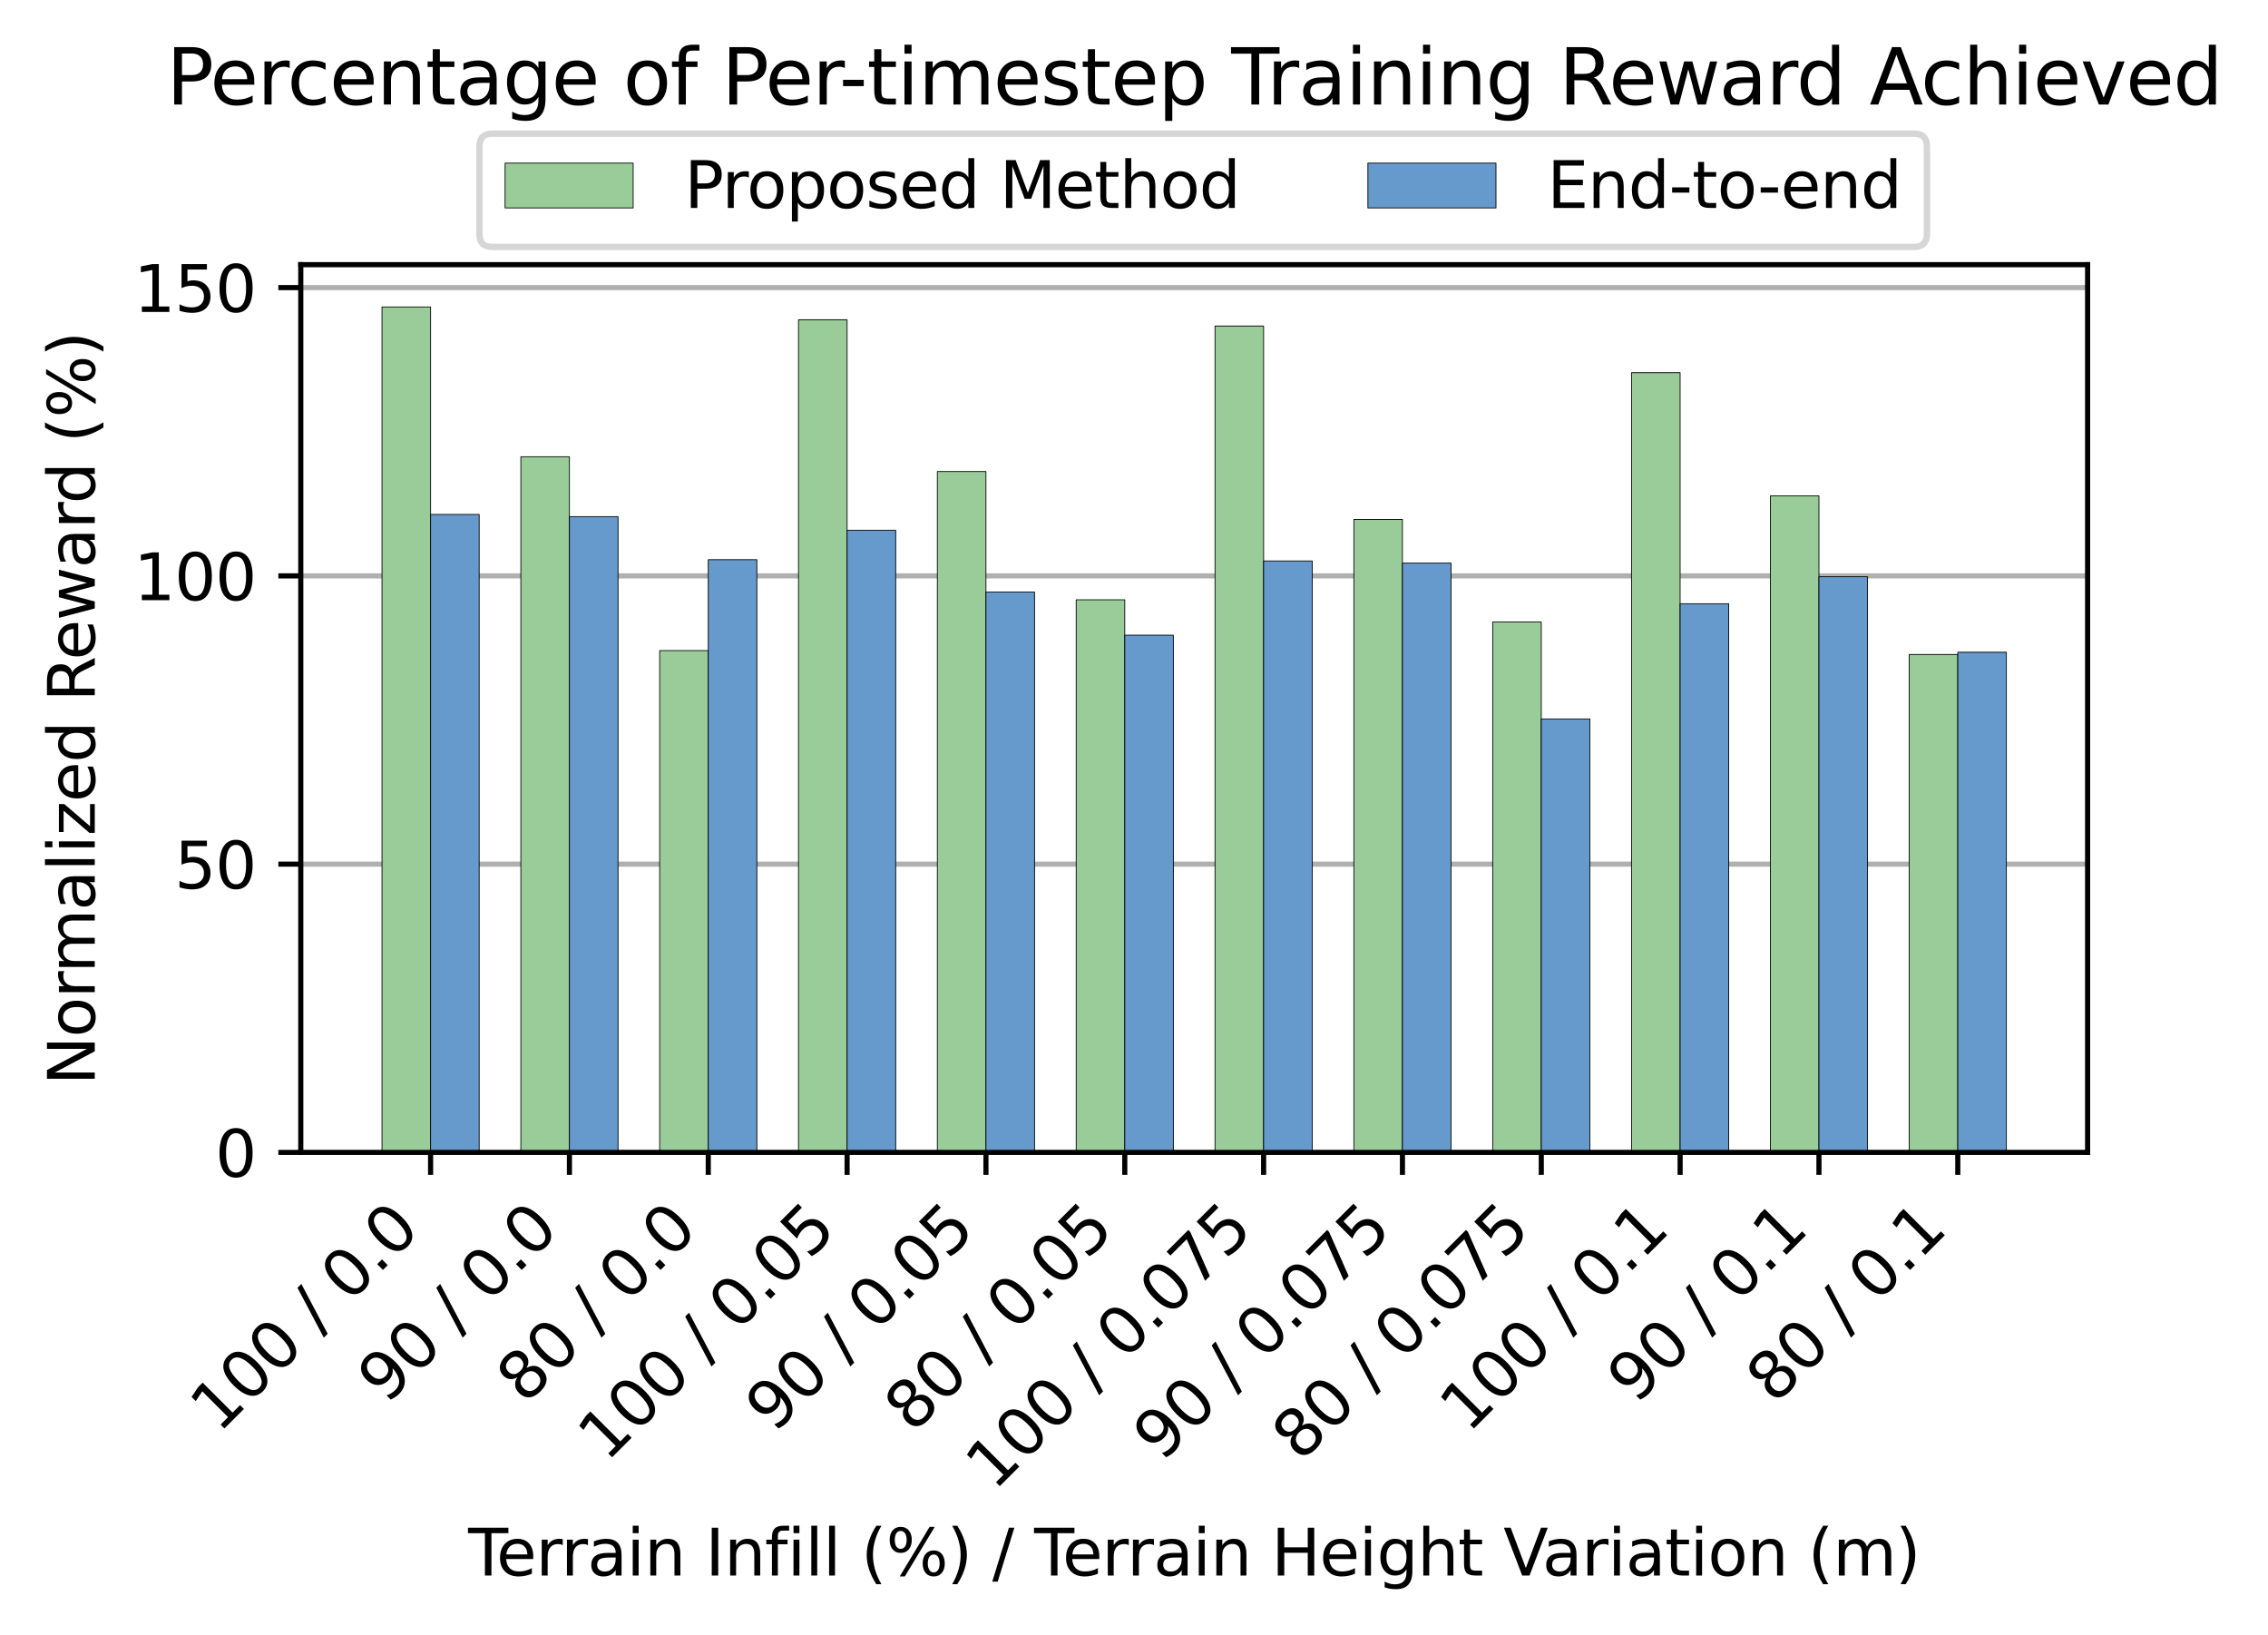 <?xml version="1.0" encoding="utf-8" standalone="no"?>
<!DOCTYPE svg PUBLIC "-//W3C//DTD SVG 1.1//EN"
  "http://www.w3.org/Graphics/SVG/1.1/DTD/svg11.dtd">
<svg xmlns:xlink="http://www.w3.org/1999/xlink" width="354.134pt" height="255.256pt" viewBox="0 0 354.134 255.256" xmlns="http://www.w3.org/2000/svg" version="1.1">
 <defs>
  <style type="text/css">*{stroke-linejoin: round; stroke-linecap: butt}</style>
 </defs>
 <g id="figure_1">
  <g id="patch_1">
   <path d="M 0 255.256 
L 354.134 255.256 
L 354.134 0 
L 0 0 
z
" style="fill: #ffffff"/>
  </g>
  <g id="axes_1">
   <g id="patch_2">
    <path d="M 46.966 179.918 
L 325.966 179.918 
L 325.966 41.318 
L 46.966 41.318 
z
" style="fill: #ffffff"/>
   </g>
   <g id="matplotlib.axis_1">
    <g id="xtick_1">
     <g id="line2d_1">
      <defs>
       <path id="m523b39814d" d="M 0 0 
L 0 3.5 
" style="stroke: #000000; stroke-width: 0.8"/>
      </defs>
      <g>
       <use xlink:href="#m523b39814d" x="67.235" y="179.918" style="stroke: #000000; stroke-width: 0.8"/>
      </g>
     </g>
     <g id="text_1">
      <!-- 100 / 0.0 -->
      <g transform="translate(34.146 223.91) rotate(-45) scale(0.1 -0.1)">
       <defs>
        <path id="DejaVuSans-31" d="M 794 531 
L 1825 531 
L 1825 4091 
L 703 3866 
L 703 4441 
L 1819 4666 
L 2450 4666 
L 2450 531 
L 3481 531 
L 3481 0 
L 794 0 
L 794 531 
z
" transform="scale(0.016)"/>
        <path id="DejaVuSans-30" d="M 2034 4250 
Q 1547 4250 1301 3770 
Q 1056 3291 1056 2328 
Q 1056 1369 1301 889 
Q 1547 409 2034 409 
Q 2525 409 2770 889 
Q 3016 1369 3016 2328 
Q 3016 3291 2770 3770 
Q 2525 4250 2034 4250 
z
M 2034 4750 
Q 2819 4750 3233 4129 
Q 3647 3509 3647 2328 
Q 3647 1150 3233 529 
Q 2819 -91 2034 -91 
Q 1250 -91 836 529 
Q 422 1150 422 2328 
Q 422 3509 836 4129 
Q 1250 4750 2034 4750 
z
" transform="scale(0.016)"/>
        <path id="DejaVuSans-20" transform="scale(0.016)"/>
        <path id="DejaVuSans-2f" d="M 1625 4666 
L 2156 4666 
L 531 -594 
L 0 -594 
L 1625 4666 
z
" transform="scale(0.016)"/>
        <path id="DejaVuSans-2e" d="M 684 794 
L 1344 794 
L 1344 0 
L 684 0 
L 684 794 
z
" transform="scale(0.016)"/>
       </defs>
       <use xlink:href="#DejaVuSans-31"/>
       <use xlink:href="#DejaVuSans-30" x="63.623"/>
       <use xlink:href="#DejaVuSans-30" x="127.246"/>
       <use xlink:href="#DejaVuSans-20" x="190.869"/>
       <use xlink:href="#DejaVuSans-2f" x="222.656"/>
       <use xlink:href="#DejaVuSans-20" x="256.348"/>
       <use xlink:href="#DejaVuSans-30" x="288.135"/>
       <use xlink:href="#DejaVuSans-2e" x="351.758"/>
       <use xlink:href="#DejaVuSans-30" x="383.545"/>
      </g>
     </g>
    </g>
    <g id="xtick_2">
     <g id="line2d_2">
      <g>
       <use xlink:href="#m523b39814d" x="88.913" y="179.918" style="stroke: #000000; stroke-width: 0.8"/>
      </g>
     </g>
     <g id="text_2">
      <!-- 90 / 0.0 -->
      <g transform="translate(60.323 219.411) rotate(-45) scale(0.1 -0.1)">
       <defs>
        <path id="DejaVuSans-39" d="M 703 97 
L 703 672 
Q 941 559 1184 500 
Q 1428 441 1663 441 
Q 2288 441 2617 861 
Q 2947 1281 2994 2138 
Q 2813 1869 2534 1725 
Q 2256 1581 1919 1581 
Q 1219 1581 811 2004 
Q 403 2428 403 3163 
Q 403 3881 828 4315 
Q 1253 4750 1959 4750 
Q 2769 4750 3195 4129 
Q 3622 3509 3622 2328 
Q 3622 1225 3098 567 
Q 2575 -91 1691 -91 
Q 1453 -91 1209 -44 
Q 966 3 703 97 
z
M 1959 2075 
Q 2384 2075 2632 2365 
Q 2881 2656 2881 3163 
Q 2881 3666 2632 3958 
Q 2384 4250 1959 4250 
Q 1534 4250 1286 3958 
Q 1038 3666 1038 3163 
Q 1038 2656 1286 2365 
Q 1534 2075 1959 2075 
z
" transform="scale(0.016)"/>
       </defs>
       <use xlink:href="#DejaVuSans-39"/>
       <use xlink:href="#DejaVuSans-30" x="63.623"/>
       <use xlink:href="#DejaVuSans-20" x="127.246"/>
       <use xlink:href="#DejaVuSans-2f" x="159.033"/>
       <use xlink:href="#DejaVuSans-20" x="192.725"/>
       <use xlink:href="#DejaVuSans-30" x="224.512"/>
       <use xlink:href="#DejaVuSans-2e" x="288.135"/>
       <use xlink:href="#DejaVuSans-30" x="319.922"/>
      </g>
     </g>
    </g>
    <g id="xtick_3">
     <g id="line2d_3">
      <g>
       <use xlink:href="#m523b39814d" x="110.591" y="179.918" style="stroke: #000000; stroke-width: 0.8"/>
      </g>
     </g>
     <g id="text_3">
      <!-- 80 / 0.0 -->
      <g transform="translate(82.001 219.411) rotate(-45) scale(0.1 -0.1)">
       <defs>
        <path id="DejaVuSans-38" d="M 2034 2216 
Q 1584 2216 1326 1975 
Q 1069 1734 1069 1313 
Q 1069 891 1326 650 
Q 1584 409 2034 409 
Q 2484 409 2743 651 
Q 3003 894 3003 1313 
Q 3003 1734 2745 1975 
Q 2488 2216 2034 2216 
z
M 1403 2484 
Q 997 2584 770 2862 
Q 544 3141 544 3541 
Q 544 4100 942 4425 
Q 1341 4750 2034 4750 
Q 2731 4750 3128 4425 
Q 3525 4100 3525 3541 
Q 3525 3141 3298 2862 
Q 3072 2584 2669 2484 
Q 3125 2378 3379 2068 
Q 3634 1759 3634 1313 
Q 3634 634 3220 271 
Q 2806 -91 2034 -91 
Q 1263 -91 848 271 
Q 434 634 434 1313 
Q 434 1759 690 2068 
Q 947 2378 1403 2484 
z
M 1172 3481 
Q 1172 3119 1398 2916 
Q 1625 2713 2034 2713 
Q 2441 2713 2670 2916 
Q 2900 3119 2900 3481 
Q 2900 3844 2670 4047 
Q 2441 4250 2034 4250 
Q 1625 4250 1398 4047 
Q 1172 3844 1172 3481 
z
" transform="scale(0.016)"/>
       </defs>
       <use xlink:href="#DejaVuSans-38"/>
       <use xlink:href="#DejaVuSans-30" x="63.623"/>
       <use xlink:href="#DejaVuSans-20" x="127.246"/>
       <use xlink:href="#DejaVuSans-2f" x="159.033"/>
       <use xlink:href="#DejaVuSans-20" x="192.725"/>
       <use xlink:href="#DejaVuSans-30" x="224.512"/>
       <use xlink:href="#DejaVuSans-2e" x="288.135"/>
       <use xlink:href="#DejaVuSans-30" x="319.922"/>
      </g>
     </g>
    </g>
    <g id="xtick_4">
     <g id="line2d_4">
      <g>
       <use xlink:href="#m523b39814d" x="132.27" y="179.918" style="stroke: #000000; stroke-width: 0.8"/>
      </g>
     </g>
     <g id="text_4">
      <!-- 100 / 0.05 -->
      <g transform="translate(94.682 228.409) rotate(-45) scale(0.1 -0.1)">
       <defs>
        <path id="DejaVuSans-35" d="M 691 4666 
L 3169 4666 
L 3169 4134 
L 1269 4134 
L 1269 2991 
Q 1406 3038 1543 3061 
Q 1681 3084 1819 3084 
Q 2600 3084 3056 2656 
Q 3513 2228 3513 1497 
Q 3513 744 3044 326 
Q 2575 -91 1722 -91 
Q 1428 -91 1123 -41 
Q 819 9 494 109 
L 494 744 
Q 775 591 1075 516 
Q 1375 441 1709 441 
Q 2250 441 2565 725 
Q 2881 1009 2881 1497 
Q 2881 1984 2565 2268 
Q 2250 2553 1709 2553 
Q 1456 2553 1204 2497 
Q 953 2441 691 2322 
L 691 4666 
z
" transform="scale(0.016)"/>
       </defs>
       <use xlink:href="#DejaVuSans-31"/>
       <use xlink:href="#DejaVuSans-30" x="63.623"/>
       <use xlink:href="#DejaVuSans-30" x="127.246"/>
       <use xlink:href="#DejaVuSans-20" x="190.869"/>
       <use xlink:href="#DejaVuSans-2f" x="222.656"/>
       <use xlink:href="#DejaVuSans-20" x="256.348"/>
       <use xlink:href="#DejaVuSans-30" x="288.135"/>
       <use xlink:href="#DejaVuSans-2e" x="351.758"/>
       <use xlink:href="#DejaVuSans-30" x="383.545"/>
       <use xlink:href="#DejaVuSans-35" x="447.168"/>
      </g>
     </g>
    </g>
    <g id="xtick_5">
     <g id="line2d_5">
      <g>
       <use xlink:href="#m523b39814d" x="153.948" y="179.918" style="stroke: #000000; stroke-width: 0.8"/>
      </g>
     </g>
     <g id="text_5">
      <!-- 90 / 0.05 -->
      <g transform="translate(120.859 223.91) rotate(-45) scale(0.1 -0.1)">
       <use xlink:href="#DejaVuSans-39"/>
       <use xlink:href="#DejaVuSans-30" x="63.623"/>
       <use xlink:href="#DejaVuSans-20" x="127.246"/>
       <use xlink:href="#DejaVuSans-2f" x="159.033"/>
       <use xlink:href="#DejaVuSans-20" x="192.725"/>
       <use xlink:href="#DejaVuSans-30" x="224.512"/>
       <use xlink:href="#DejaVuSans-2e" x="288.135"/>
       <use xlink:href="#DejaVuSans-30" x="319.922"/>
       <use xlink:href="#DejaVuSans-35" x="383.545"/>
      </g>
     </g>
    </g>
    <g id="xtick_6">
     <g id="line2d_6">
      <g>
       <use xlink:href="#m523b39814d" x="175.626" y="179.918" style="stroke: #000000; stroke-width: 0.8"/>
      </g>
     </g>
     <g id="text_6">
      <!-- 80 / 0.05 -->
      <g transform="translate(142.537 223.91) rotate(-45) scale(0.1 -0.1)">
       <use xlink:href="#DejaVuSans-38"/>
       <use xlink:href="#DejaVuSans-30" x="63.623"/>
       <use xlink:href="#DejaVuSans-20" x="127.246"/>
       <use xlink:href="#DejaVuSans-2f" x="159.033"/>
       <use xlink:href="#DejaVuSans-20" x="192.725"/>
       <use xlink:href="#DejaVuSans-30" x="224.512"/>
       <use xlink:href="#DejaVuSans-2e" x="288.135"/>
       <use xlink:href="#DejaVuSans-30" x="319.922"/>
       <use xlink:href="#DejaVuSans-35" x="383.545"/>
      </g>
     </g>
    </g>
    <g id="xtick_7">
     <g id="line2d_7">
      <g>
       <use xlink:href="#m523b39814d" x="197.305" y="179.918" style="stroke: #000000; stroke-width: 0.8"/>
      </g>
     </g>
     <g id="text_7">
      <!-- 100 / 0.075 -->
      <g transform="translate(155.218 232.908) rotate(-45) scale(0.1 -0.1)">
       <defs>
        <path id="DejaVuSans-37" d="M 525 4666 
L 3525 4666 
L 3525 4397 
L 1831 0 
L 1172 0 
L 2766 4134 
L 525 4134 
L 525 4666 
z
" transform="scale(0.016)"/>
       </defs>
       <use xlink:href="#DejaVuSans-31"/>
       <use xlink:href="#DejaVuSans-30" x="63.623"/>
       <use xlink:href="#DejaVuSans-30" x="127.246"/>
       <use xlink:href="#DejaVuSans-20" x="190.869"/>
       <use xlink:href="#DejaVuSans-2f" x="222.656"/>
       <use xlink:href="#DejaVuSans-20" x="256.348"/>
       <use xlink:href="#DejaVuSans-30" x="288.135"/>
       <use xlink:href="#DejaVuSans-2e" x="351.758"/>
       <use xlink:href="#DejaVuSans-30" x="383.545"/>
       <use xlink:href="#DejaVuSans-37" x="447.168"/>
       <use xlink:href="#DejaVuSans-35" x="510.791"/>
      </g>
     </g>
    </g>
    <g id="xtick_8">
     <g id="line2d_8">
      <g>
       <use xlink:href="#m523b39814d" x="218.983" y="179.918" style="stroke: #000000; stroke-width: 0.8"/>
      </g>
     </g>
     <g id="text_8">
      <!-- 90 / 0.075 -->
      <g transform="translate(181.395 228.409) rotate(-45) scale(0.1 -0.1)">
       <use xlink:href="#DejaVuSans-39"/>
       <use xlink:href="#DejaVuSans-30" x="63.623"/>
       <use xlink:href="#DejaVuSans-20" x="127.246"/>
       <use xlink:href="#DejaVuSans-2f" x="159.033"/>
       <use xlink:href="#DejaVuSans-20" x="192.725"/>
       <use xlink:href="#DejaVuSans-30" x="224.512"/>
       <use xlink:href="#DejaVuSans-2e" x="288.135"/>
       <use xlink:href="#DejaVuSans-30" x="319.922"/>
       <use xlink:href="#DejaVuSans-37" x="383.545"/>
       <use xlink:href="#DejaVuSans-35" x="447.168"/>
      </g>
     </g>
    </g>
    <g id="xtick_9">
     <g id="line2d_9">
      <g>
       <use xlink:href="#m523b39814d" x="240.661" y="179.918" style="stroke: #000000; stroke-width: 0.8"/>
      </g>
     </g>
     <g id="text_9">
      <!-- 80 / 0.075 -->
      <g transform="translate(203.073 228.409) rotate(-45) scale(0.1 -0.1)">
       <use xlink:href="#DejaVuSans-38"/>
       <use xlink:href="#DejaVuSans-30" x="63.623"/>
       <use xlink:href="#DejaVuSans-20" x="127.246"/>
       <use xlink:href="#DejaVuSans-2f" x="159.033"/>
       <use xlink:href="#DejaVuSans-20" x="192.725"/>
       <use xlink:href="#DejaVuSans-30" x="224.512"/>
       <use xlink:href="#DejaVuSans-2e" x="288.135"/>
       <use xlink:href="#DejaVuSans-30" x="319.922"/>
       <use xlink:href="#DejaVuSans-37" x="383.545"/>
       <use xlink:href="#DejaVuSans-35" x="447.168"/>
      </g>
     </g>
    </g>
    <g id="xtick_10">
     <g id="line2d_10">
      <g>
       <use xlink:href="#m523b39814d" x="262.34" y="179.918" style="stroke: #000000; stroke-width: 0.8"/>
      </g>
     </g>
     <g id="text_10">
      <!-- 100 / 0.1 -->
      <g transform="translate(229.25 223.91) rotate(-45) scale(0.1 -0.1)">
       <use xlink:href="#DejaVuSans-31"/>
       <use xlink:href="#DejaVuSans-30" x="63.623"/>
       <use xlink:href="#DejaVuSans-30" x="127.246"/>
       <use xlink:href="#DejaVuSans-20" x="190.869"/>
       <use xlink:href="#DejaVuSans-2f" x="222.656"/>
       <use xlink:href="#DejaVuSans-20" x="256.348"/>
       <use xlink:href="#DejaVuSans-30" x="288.135"/>
       <use xlink:href="#DejaVuSans-2e" x="351.758"/>
       <use xlink:href="#DejaVuSans-31" x="383.545"/>
      </g>
     </g>
    </g>
    <g id="xtick_11">
     <g id="line2d_11">
      <g>
       <use xlink:href="#m523b39814d" x="284.018" y="179.918" style="stroke: #000000; stroke-width: 0.8"/>
      </g>
     </g>
     <g id="text_11">
      <!-- 90 / 0.1 -->
      <g transform="translate(255.428 219.411) rotate(-45) scale(0.1 -0.1)">
       <use xlink:href="#DejaVuSans-39"/>
       <use xlink:href="#DejaVuSans-30" x="63.623"/>
       <use xlink:href="#DejaVuSans-20" x="127.246"/>
       <use xlink:href="#DejaVuSans-2f" x="159.033"/>
       <use xlink:href="#DejaVuSans-20" x="192.725"/>
       <use xlink:href="#DejaVuSans-30" x="224.512"/>
       <use xlink:href="#DejaVuSans-2e" x="288.135"/>
       <use xlink:href="#DejaVuSans-31" x="319.922"/>
      </g>
     </g>
    </g>
    <g id="xtick_12">
     <g id="line2d_12">
      <g>
       <use xlink:href="#m523b39814d" x="305.696" y="179.918" style="stroke: #000000; stroke-width: 0.8"/>
      </g>
     </g>
     <g id="text_12">
      <!-- 80 / 0.1 -->
      <g transform="translate(277.106 219.411) rotate(-45) scale(0.1 -0.1)">
       <use xlink:href="#DejaVuSans-38"/>
       <use xlink:href="#DejaVuSans-30" x="63.623"/>
       <use xlink:href="#DejaVuSans-20" x="127.246"/>
       <use xlink:href="#DejaVuSans-2f" x="159.033"/>
       <use xlink:href="#DejaVuSans-20" x="192.725"/>
       <use xlink:href="#DejaVuSans-30" x="224.512"/>
       <use xlink:href="#DejaVuSans-2e" x="288.135"/>
       <use xlink:href="#DejaVuSans-31" x="319.922"/>
      </g>
     </g>
    </g>
    <g id="text_13">
     <!-- Terrain Infill (%) / Terrain Height Variation (m) -->
     <g transform="translate(73.099 245.977) scale(0.1 -0.1)">
      <defs>
       <path id="DejaVuSans-54" d="M -19 4666 
L 3928 4666 
L 3928 4134 
L 2272 4134 
L 2272 0 
L 1638 0 
L 1638 4134 
L -19 4134 
L -19 4666 
z
" transform="scale(0.016)"/>
       <path id="DejaVuSans-65" d="M 3597 1894 
L 3597 1613 
L 953 1613 
Q 991 1019 1311 708 
Q 1631 397 2203 397 
Q 2534 397 2845 478 
Q 3156 559 3463 722 
L 3463 178 
Q 3153 47 2828 -22 
Q 2503 -91 2169 -91 
Q 1331 -91 842 396 
Q 353 884 353 1716 
Q 353 2575 817 3079 
Q 1281 3584 2069 3584 
Q 2775 3584 3186 3129 
Q 3597 2675 3597 1894 
z
M 3022 2063 
Q 3016 2534 2758 2815 
Q 2500 3097 2075 3097 
Q 1594 3097 1305 2825 
Q 1016 2553 972 2059 
L 3022 2063 
z
" transform="scale(0.016)"/>
       <path id="DejaVuSans-72" d="M 2631 2963 
Q 2534 3019 2420 3045 
Q 2306 3072 2169 3072 
Q 1681 3072 1420 2755 
Q 1159 2438 1159 1844 
L 1159 0 
L 581 0 
L 581 3500 
L 1159 3500 
L 1159 2956 
Q 1341 3275 1631 3429 
Q 1922 3584 2338 3584 
Q 2397 3584 2469 3576 
Q 2541 3569 2628 3553 
L 2631 2963 
z
" transform="scale(0.016)"/>
       <path id="DejaVuSans-61" d="M 2194 1759 
Q 1497 1759 1228 1600 
Q 959 1441 959 1056 
Q 959 750 1161 570 
Q 1363 391 1709 391 
Q 2188 391 2477 730 
Q 2766 1069 2766 1631 
L 2766 1759 
L 2194 1759 
z
M 3341 1997 
L 3341 0 
L 2766 0 
L 2766 531 
Q 2569 213 2275 61 
Q 1981 -91 1556 -91 
Q 1019 -91 701 211 
Q 384 513 384 1019 
Q 384 1609 779 1909 
Q 1175 2209 1959 2209 
L 2766 2209 
L 2766 2266 
Q 2766 2663 2505 2880 
Q 2244 3097 1772 3097 
Q 1472 3097 1187 3025 
Q 903 2953 641 2809 
L 641 3341 
Q 956 3463 1253 3523 
Q 1550 3584 1831 3584 
Q 2591 3584 2966 3190 
Q 3341 2797 3341 1997 
z
" transform="scale(0.016)"/>
       <path id="DejaVuSans-69" d="M 603 3500 
L 1178 3500 
L 1178 0 
L 603 0 
L 603 3500 
z
M 603 4863 
L 1178 4863 
L 1178 4134 
L 603 4134 
L 603 4863 
z
" transform="scale(0.016)"/>
       <path id="DejaVuSans-6e" d="M 3513 2113 
L 3513 0 
L 2938 0 
L 2938 2094 
Q 2938 2591 2744 2837 
Q 2550 3084 2163 3084 
Q 1697 3084 1428 2787 
Q 1159 2491 1159 1978 
L 1159 0 
L 581 0 
L 581 3500 
L 1159 3500 
L 1159 2956 
Q 1366 3272 1645 3428 
Q 1925 3584 2291 3584 
Q 2894 3584 3203 3211 
Q 3513 2838 3513 2113 
z
" transform="scale(0.016)"/>
       <path id="DejaVuSans-49" d="M 628 4666 
L 1259 4666 
L 1259 0 
L 628 0 
L 628 4666 
z
" transform="scale(0.016)"/>
       <path id="DejaVuSans-66" d="M 2375 4863 
L 2375 4384 
L 1825 4384 
Q 1516 4384 1395 4259 
Q 1275 4134 1275 3809 
L 1275 3500 
L 2222 3500 
L 2222 3053 
L 1275 3053 
L 1275 0 
L 697 0 
L 697 3053 
L 147 3053 
L 147 3500 
L 697 3500 
L 697 3744 
Q 697 4328 969 4595 
Q 1241 4863 1831 4863 
L 2375 4863 
z
" transform="scale(0.016)"/>
       <path id="DejaVuSans-6c" d="M 603 4863 
L 1178 4863 
L 1178 0 
L 603 0 
L 603 4863 
z
" transform="scale(0.016)"/>
       <path id="DejaVuSans-28" d="M 1984 4856 
Q 1566 4138 1362 3434 
Q 1159 2731 1159 2009 
Q 1159 1288 1364 580 
Q 1569 -128 1984 -844 
L 1484 -844 
Q 1016 -109 783 600 
Q 550 1309 550 2009 
Q 550 2706 781 3412 
Q 1013 4119 1484 4856 
L 1984 4856 
z
" transform="scale(0.016)"/>
       <path id="DejaVuSans-25" d="M 4653 2053 
Q 4381 2053 4226 1822 
Q 4072 1591 4072 1178 
Q 4072 772 4226 539 
Q 4381 306 4653 306 
Q 4919 306 5073 539 
Q 5228 772 5228 1178 
Q 5228 1588 5073 1820 
Q 4919 2053 4653 2053 
z
M 4653 2450 
Q 5147 2450 5437 2106 
Q 5728 1763 5728 1178 
Q 5728 594 5436 251 
Q 5144 -91 4653 -91 
Q 4153 -91 3862 251 
Q 3572 594 3572 1178 
Q 3572 1766 3864 2108 
Q 4156 2450 4653 2450 
z
M 1428 4353 
Q 1159 4353 1004 4120 
Q 850 3888 850 3481 
Q 850 3069 1003 2837 
Q 1156 2606 1428 2606 
Q 1700 2606 1854 2837 
Q 2009 3069 2009 3481 
Q 2009 3884 1853 4118 
Q 1697 4353 1428 4353 
z
M 4250 4750 
L 4750 4750 
L 1831 -91 
L 1331 -91 
L 4250 4750 
z
M 1428 4750 
Q 1922 4750 2215 4408 
Q 2509 4066 2509 3481 
Q 2509 2891 2217 2550 
Q 1925 2209 1428 2209 
Q 931 2209 642 2551 
Q 353 2894 353 3481 
Q 353 4063 643 4406 
Q 934 4750 1428 4750 
z
" transform="scale(0.016)"/>
       <path id="DejaVuSans-29" d="M 513 4856 
L 1013 4856 
Q 1481 4119 1714 3412 
Q 1947 2706 1947 2009 
Q 1947 1309 1714 600 
Q 1481 -109 1013 -844 
L 513 -844 
Q 928 -128 1133 580 
Q 1338 1288 1338 2009 
Q 1338 2731 1133 3434 
Q 928 4138 513 4856 
z
" transform="scale(0.016)"/>
       <path id="DejaVuSans-48" d="M 628 4666 
L 1259 4666 
L 1259 2753 
L 3553 2753 
L 3553 4666 
L 4184 4666 
L 4184 0 
L 3553 0 
L 3553 2222 
L 1259 2222 
L 1259 0 
L 628 0 
L 628 4666 
z
" transform="scale(0.016)"/>
       <path id="DejaVuSans-67" d="M 2906 1791 
Q 2906 2416 2648 2759 
Q 2391 3103 1925 3103 
Q 1463 3103 1205 2759 
Q 947 2416 947 1791 
Q 947 1169 1205 825 
Q 1463 481 1925 481 
Q 2391 481 2648 825 
Q 2906 1169 2906 1791 
z
M 3481 434 
Q 3481 -459 3084 -895 
Q 2688 -1331 1869 -1331 
Q 1566 -1331 1297 -1286 
Q 1028 -1241 775 -1147 
L 775 -588 
Q 1028 -725 1275 -790 
Q 1522 -856 1778 -856 
Q 2344 -856 2625 -561 
Q 2906 -266 2906 331 
L 2906 616 
Q 2728 306 2450 153 
Q 2172 0 1784 0 
Q 1141 0 747 490 
Q 353 981 353 1791 
Q 353 2603 747 3093 
Q 1141 3584 1784 3584 
Q 2172 3584 2450 3431 
Q 2728 3278 2906 2969 
L 2906 3500 
L 3481 3500 
L 3481 434 
z
" transform="scale(0.016)"/>
       <path id="DejaVuSans-68" d="M 3513 2113 
L 3513 0 
L 2938 0 
L 2938 2094 
Q 2938 2591 2744 2837 
Q 2550 3084 2163 3084 
Q 1697 3084 1428 2787 
Q 1159 2491 1159 1978 
L 1159 0 
L 581 0 
L 581 4863 
L 1159 4863 
L 1159 2956 
Q 1366 3272 1645 3428 
Q 1925 3584 2291 3584 
Q 2894 3584 3203 3211 
Q 3513 2838 3513 2113 
z
" transform="scale(0.016)"/>
       <path id="DejaVuSans-74" d="M 1172 4494 
L 1172 3500 
L 2356 3500 
L 2356 3053 
L 1172 3053 
L 1172 1153 
Q 1172 725 1289 603 
Q 1406 481 1766 481 
L 2356 481 
L 2356 0 
L 1766 0 
Q 1100 0 847 248 
Q 594 497 594 1153 
L 594 3053 
L 172 3053 
L 172 3500 
L 594 3500 
L 594 4494 
L 1172 4494 
z
" transform="scale(0.016)"/>
       <path id="DejaVuSans-56" d="M 1831 0 
L 50 4666 
L 709 4666 
L 2188 738 
L 3669 4666 
L 4325 4666 
L 2547 0 
L 1831 0 
z
" transform="scale(0.016)"/>
       <path id="DejaVuSans-6f" d="M 1959 3097 
Q 1497 3097 1228 2736 
Q 959 2375 959 1747 
Q 959 1119 1226 758 
Q 1494 397 1959 397 
Q 2419 397 2687 759 
Q 2956 1122 2956 1747 
Q 2956 2369 2687 2733 
Q 2419 3097 1959 3097 
z
M 1959 3584 
Q 2709 3584 3137 3096 
Q 3566 2609 3566 1747 
Q 3566 888 3137 398 
Q 2709 -91 1959 -91 
Q 1206 -91 779 398 
Q 353 888 353 1747 
Q 353 2609 779 3096 
Q 1206 3584 1959 3584 
z
" transform="scale(0.016)"/>
       <path id="DejaVuSans-6d" d="M 3328 2828 
Q 3544 3216 3844 3400 
Q 4144 3584 4550 3584 
Q 5097 3584 5394 3201 
Q 5691 2819 5691 2113 
L 5691 0 
L 5113 0 
L 5113 2094 
Q 5113 2597 4934 2840 
Q 4756 3084 4391 3084 
Q 3944 3084 3684 2787 
Q 3425 2491 3425 1978 
L 3425 0 
L 2847 0 
L 2847 2094 
Q 2847 2600 2669 2842 
Q 2491 3084 2119 3084 
Q 1678 3084 1418 2786 
Q 1159 2488 1159 1978 
L 1159 0 
L 581 0 
L 581 3500 
L 1159 3500 
L 1159 2956 
Q 1356 3278 1631 3431 
Q 1906 3584 2284 3584 
Q 2666 3584 2933 3390 
Q 3200 3197 3328 2828 
z
" transform="scale(0.016)"/>
      </defs>
      <use xlink:href="#DejaVuSans-54"/>
      <use xlink:href="#DejaVuSans-65" x="44.084"/>
      <use xlink:href="#DejaVuSans-72" x="105.607"/>
      <use xlink:href="#DejaVuSans-72" x="144.971"/>
      <use xlink:href="#DejaVuSans-61" x="186.084"/>
      <use xlink:href="#DejaVuSans-69" x="247.363"/>
      <use xlink:href="#DejaVuSans-6e" x="275.146"/>
      <use xlink:href="#DejaVuSans-20" x="338.525"/>
      <use xlink:href="#DejaVuSans-49" x="370.312"/>
      <use xlink:href="#DejaVuSans-6e" x="399.805"/>
      <use xlink:href="#DejaVuSans-66" x="463.184"/>
      <use xlink:href="#DejaVuSans-69" x="498.389"/>
      <use xlink:href="#DejaVuSans-6c" x="526.172"/>
      <use xlink:href="#DejaVuSans-6c" x="553.955"/>
      <use xlink:href="#DejaVuSans-20" x="581.738"/>
      <use xlink:href="#DejaVuSans-28" x="613.525"/>
      <use xlink:href="#DejaVuSans-25" x="652.539"/>
      <use xlink:href="#DejaVuSans-29" x="747.559"/>
      <use xlink:href="#DejaVuSans-20" x="786.572"/>
      <use xlink:href="#DejaVuSans-2f" x="818.359"/>
      <use xlink:href="#DejaVuSans-20" x="852.051"/>
      <use xlink:href="#DejaVuSans-54" x="883.838"/>
      <use xlink:href="#DejaVuSans-65" x="927.922"/>
      <use xlink:href="#DejaVuSans-72" x="989.445"/>
      <use xlink:href="#DejaVuSans-72" x="1028.809"/>
      <use xlink:href="#DejaVuSans-61" x="1069.922"/>
      <use xlink:href="#DejaVuSans-69" x="1131.201"/>
      <use xlink:href="#DejaVuSans-6e" x="1158.984"/>
      <use xlink:href="#DejaVuSans-20" x="1222.363"/>
      <use xlink:href="#DejaVuSans-48" x="1254.15"/>
      <use xlink:href="#DejaVuSans-65" x="1329.346"/>
      <use xlink:href="#DejaVuSans-69" x="1390.869"/>
      <use xlink:href="#DejaVuSans-67" x="1418.652"/>
      <use xlink:href="#DejaVuSans-68" x="1482.129"/>
      <use xlink:href="#DejaVuSans-74" x="1545.508"/>
      <use xlink:href="#DejaVuSans-20" x="1584.717"/>
      <use xlink:href="#DejaVuSans-56" x="1616.504"/>
      <use xlink:href="#DejaVuSans-61" x="1677.162"/>
      <use xlink:href="#DejaVuSans-72" x="1738.441"/>
      <use xlink:href="#DejaVuSans-69" x="1779.555"/>
      <use xlink:href="#DejaVuSans-61" x="1807.338"/>
      <use xlink:href="#DejaVuSans-74" x="1868.617"/>
      <use xlink:href="#DejaVuSans-69" x="1907.826"/>
      <use xlink:href="#DejaVuSans-6f" x="1935.609"/>
      <use xlink:href="#DejaVuSans-6e" x="1996.791"/>
      <use xlink:href="#DejaVuSans-20" x="2060.17"/>
      <use xlink:href="#DejaVuSans-28" x="2091.957"/>
      <use xlink:href="#DejaVuSans-6d" x="2130.971"/>
      <use xlink:href="#DejaVuSans-29" x="2228.383"/>
     </g>
    </g>
   </g>
   <g id="matplotlib.axis_2">
    <g id="ytick_1">
     <g id="line2d_13">
      <path d="M 46.966 179.918 
L 325.966 179.918 
" clip-path="url(#pac6955c252)" style="fill: none; stroke: #b0b0b0; stroke-width: 0.8; stroke-linecap: square"/>
     </g>
     <g id="line2d_14">
      <defs>
       <path id="mc2e34588c8" d="M 0 0 
L -3.5 0 
" style="stroke: #000000; stroke-width: 0.8"/>
      </defs>
      <g>
       <use xlink:href="#mc2e34588c8" x="46.966" y="179.918" style="stroke: #000000; stroke-width: 0.8"/>
      </g>
     </g>
     <g id="text_14">
      <!-- 0 -->
      <g transform="translate(33.603 183.717) scale(0.1 -0.1)">
       <use xlink:href="#DejaVuSans-30"/>
      </g>
     </g>
    </g>
    <g id="ytick_2">
     <g id="line2d_15">
      <path d="M 46.966 134.911 
L 325.966 134.911 
" clip-path="url(#pac6955c252)" style="fill: none; stroke: #b0b0b0; stroke-width: 0.8; stroke-linecap: square"/>
     </g>
     <g id="line2d_16">
      <g>
       <use xlink:href="#mc2e34588c8" x="46.966" y="134.911" style="stroke: #000000; stroke-width: 0.8"/>
      </g>
     </g>
     <g id="text_15">
      <!-- 50 -->
      <g transform="translate(27.241 138.71) scale(0.1 -0.1)">
       <use xlink:href="#DejaVuSans-35"/>
       <use xlink:href="#DejaVuSans-30" x="63.623"/>
      </g>
     </g>
    </g>
    <g id="ytick_3">
     <g id="line2d_17">
      <path d="M 46.966 89.904 
L 325.966 89.904 
" clip-path="url(#pac6955c252)" style="fill: none; stroke: #b0b0b0; stroke-width: 0.8; stroke-linecap: square"/>
     </g>
     <g id="line2d_18">
      <g>
       <use xlink:href="#mc2e34588c8" x="46.966" y="89.904" style="stroke: #000000; stroke-width: 0.8"/>
      </g>
     </g>
     <g id="text_16">
      <!-- 100 -->
      <g transform="translate(20.878 93.703) scale(0.1 -0.1)">
       <use xlink:href="#DejaVuSans-31"/>
       <use xlink:href="#DejaVuSans-30" x="63.623"/>
       <use xlink:href="#DejaVuSans-30" x="127.246"/>
      </g>
     </g>
    </g>
    <g id="ytick_4">
     <g id="line2d_19">
      <path d="M 46.966 44.897 
L 325.966 44.897 
" clip-path="url(#pac6955c252)" style="fill: none; stroke: #b0b0b0; stroke-width: 0.8; stroke-linecap: square"/>
     </g>
     <g id="line2d_20">
      <g>
       <use xlink:href="#mc2e34588c8" x="46.966" y="44.897" style="stroke: #000000; stroke-width: 0.8"/>
      </g>
     </g>
     <g id="text_17">
      <!-- 150 -->
      <g transform="translate(20.878 48.696) scale(0.1 -0.1)">
       <use xlink:href="#DejaVuSans-31"/>
       <use xlink:href="#DejaVuSans-35" x="63.623"/>
       <use xlink:href="#DejaVuSans-30" x="127.246"/>
      </g>
     </g>
    </g>
    <g id="text_18">
     <!-- Normalized Reward (%) -->
     <g transform="translate(14.798 169.425) rotate(-90) scale(0.1 -0.1)">
      <defs>
       <path id="DejaVuSans-4e" d="M 628 4666 
L 1478 4666 
L 3547 763 
L 3547 4666 
L 4159 4666 
L 4159 0 
L 3309 0 
L 1241 3903 
L 1241 0 
L 628 0 
L 628 4666 
z
" transform="scale(0.016)"/>
       <path id="DejaVuSans-7a" d="M 353 3500 
L 3084 3500 
L 3084 2975 
L 922 459 
L 3084 459 
L 3084 0 
L 275 0 
L 275 525 
L 2438 3041 
L 353 3041 
L 353 3500 
z
" transform="scale(0.016)"/>
       <path id="DejaVuSans-64" d="M 2906 2969 
L 2906 4863 
L 3481 4863 
L 3481 0 
L 2906 0 
L 2906 525 
Q 2725 213 2448 61 
Q 2172 -91 1784 -91 
Q 1150 -91 751 415 
Q 353 922 353 1747 
Q 353 2572 751 3078 
Q 1150 3584 1784 3584 
Q 2172 3584 2448 3432 
Q 2725 3281 2906 2969 
z
M 947 1747 
Q 947 1113 1208 752 
Q 1469 391 1925 391 
Q 2381 391 2643 752 
Q 2906 1113 2906 1747 
Q 2906 2381 2643 2742 
Q 2381 3103 1925 3103 
Q 1469 3103 1208 2742 
Q 947 2381 947 1747 
z
" transform="scale(0.016)"/>
       <path id="DejaVuSans-52" d="M 2841 2188 
Q 3044 2119 3236 1894 
Q 3428 1669 3622 1275 
L 4263 0 
L 3584 0 
L 2988 1197 
Q 2756 1666 2539 1819 
Q 2322 1972 1947 1972 
L 1259 1972 
L 1259 0 
L 628 0 
L 628 4666 
L 2053 4666 
Q 2853 4666 3247 4331 
Q 3641 3997 3641 3322 
Q 3641 2881 3436 2590 
Q 3231 2300 2841 2188 
z
M 1259 4147 
L 1259 2491 
L 2053 2491 
Q 2509 2491 2742 2702 
Q 2975 2913 2975 3322 
Q 2975 3731 2742 3939 
Q 2509 4147 2053 4147 
L 1259 4147 
z
" transform="scale(0.016)"/>
       <path id="DejaVuSans-77" d="M 269 3500 
L 844 3500 
L 1563 769 
L 2278 3500 
L 2956 3500 
L 3675 769 
L 4391 3500 
L 4966 3500 
L 4050 0 
L 3372 0 
L 2619 2869 
L 1863 0 
L 1184 0 
L 269 3500 
z
" transform="scale(0.016)"/>
      </defs>
      <use xlink:href="#DejaVuSans-4e"/>
      <use xlink:href="#DejaVuSans-6f" x="74.805"/>
      <use xlink:href="#DejaVuSans-72" x="135.986"/>
      <use xlink:href="#DejaVuSans-6d" x="175.35"/>
      <use xlink:href="#DejaVuSans-61" x="272.762"/>
      <use xlink:href="#DejaVuSans-6c" x="334.041"/>
      <use xlink:href="#DejaVuSans-69" x="361.824"/>
      <use xlink:href="#DejaVuSans-7a" x="389.607"/>
      <use xlink:href="#DejaVuSans-65" x="442.098"/>
      <use xlink:href="#DejaVuSans-64" x="503.621"/>
      <use xlink:href="#DejaVuSans-20" x="567.098"/>
      <use xlink:href="#DejaVuSans-52" x="598.885"/>
      <use xlink:href="#DejaVuSans-65" x="663.867"/>
      <use xlink:href="#DejaVuSans-77" x="725.391"/>
      <use xlink:href="#DejaVuSans-61" x="807.178"/>
      <use xlink:href="#DejaVuSans-72" x="868.457"/>
      <use xlink:href="#DejaVuSans-64" x="907.82"/>
      <use xlink:href="#DejaVuSans-20" x="971.297"/>
      <use xlink:href="#DejaVuSans-28" x="1003.084"/>
      <use xlink:href="#DejaVuSans-25" x="1042.098"/>
      <use xlink:href="#DejaVuSans-29" x="1137.117"/>
     </g>
    </g>
   </g>
   <g id="patch_3">
    <path d="M 59.647 179.918 
L 67.235 179.918 
L 67.235 47.918 
L 59.647 47.918 
z
" clip-path="url(#pac6955c252)" style="fill: #99cc99; stroke: #000000; stroke-width: 0.125; stroke-linejoin: miter"/>
   </g>
   <g id="patch_4">
    <path d="M 81.326 179.918 
L 88.913 179.918 
L 88.913 71.307 
L 81.326 71.307 
z
" clip-path="url(#pac6955c252)" style="fill: #99cc99; stroke: #000000; stroke-width: 0.125; stroke-linejoin: miter"/>
   </g>
   <g id="patch_5">
    <path d="M 103.004 179.918 
L 110.591 179.918 
L 110.591 101.573 
L 103.004 101.573 
z
" clip-path="url(#pac6955c252)" style="fill: #99cc99; stroke: #000000; stroke-width: 0.125; stroke-linejoin: miter"/>
   </g>
   <g id="patch_6">
    <path d="M 124.682 179.918 
L 132.27 179.918 
L 132.27 49.918 
L 124.682 49.918 
z
" clip-path="url(#pac6955c252)" style="fill: #99cc99; stroke: #000000; stroke-width: 0.125; stroke-linejoin: miter"/>
   </g>
   <g id="patch_7">
    <path d="M 146.361 179.918 
L 153.948 179.918 
L 153.948 73.619 
L 146.361 73.619 
z
" clip-path="url(#pac6955c252)" style="fill: #99cc99; stroke: #000000; stroke-width: 0.125; stroke-linejoin: miter"/>
   </g>
   <g id="patch_8">
    <path d="M 168.039 179.918 
L 175.626 179.918 
L 175.626 93.635 
L 168.039 93.635 
z
" clip-path="url(#pac6955c252)" style="fill: #99cc99; stroke: #000000; stroke-width: 0.125; stroke-linejoin: miter"/>
   </g>
   <g id="patch_9">
    <path d="M 189.717 179.918 
L 197.305 179.918 
L 197.305 50.901 
L 189.717 50.901 
z
" clip-path="url(#pac6955c252)" style="fill: #99cc99; stroke: #000000; stroke-width: 0.125; stroke-linejoin: miter"/>
   </g>
   <g id="patch_10">
    <path d="M 211.396 179.918 
L 218.983 179.918 
L 218.983 81.092 
L 211.396 81.092 
z
" clip-path="url(#pac6955c252)" style="fill: #99cc99; stroke: #000000; stroke-width: 0.125; stroke-linejoin: miter"/>
   </g>
   <g id="patch_11">
    <path d="M 233.074 179.918 
L 240.661 179.918 
L 240.661 97.113 
L 233.074 97.113 
z
" clip-path="url(#pac6955c252)" style="fill: #99cc99; stroke: #000000; stroke-width: 0.125; stroke-linejoin: miter"/>
   </g>
   <g id="patch_12">
    <path d="M 254.752 179.918 
L 262.34 179.918 
L 262.34 58.182 
L 254.752 58.182 
z
" clip-path="url(#pac6955c252)" style="fill: #99cc99; stroke: #000000; stroke-width: 0.125; stroke-linejoin: miter"/>
   </g>
   <g id="patch_13">
    <path d="M 276.431 179.918 
L 284.018 179.918 
L 284.018 77.42 
L 276.431 77.42 
z
" clip-path="url(#pac6955c252)" style="fill: #99cc99; stroke: #000000; stroke-width: 0.125; stroke-linejoin: miter"/>
   </g>
   <g id="patch_14">
    <path d="M 298.109 179.918 
L 305.696 179.918 
L 305.696 102.18 
L 298.109 102.18 
z
" clip-path="url(#pac6955c252)" style="fill: #99cc99; stroke: #000000; stroke-width: 0.125; stroke-linejoin: miter"/>
   </g>
   <g id="patch_15">
    <path d="M 67.235 179.918 
L 74.822 179.918 
L 74.822 80.314 
L 67.235 80.314 
z
" clip-path="url(#pac6955c252)" style="fill: #6699cc; stroke: #000000; stroke-width: 0.125; stroke-linejoin: miter"/>
   </g>
   <g id="patch_16">
    <path d="M 88.913 179.918 
L 96.501 179.918 
L 96.501 80.653 
L 88.913 80.653 
z
" clip-path="url(#pac6955c252)" style="fill: #6699cc; stroke: #000000; stroke-width: 0.125; stroke-linejoin: miter"/>
   </g>
   <g id="patch_17">
    <path d="M 110.591 179.918 
L 118.179 179.918 
L 118.179 87.374 
L 110.591 87.374 
z
" clip-path="url(#pac6955c252)" style="fill: #6699cc; stroke: #000000; stroke-width: 0.125; stroke-linejoin: miter"/>
   </g>
   <g id="patch_18">
    <path d="M 132.27 179.918 
L 139.857 179.918 
L 139.857 82.776 
L 132.27 82.776 
z
" clip-path="url(#pac6955c252)" style="fill: #6699cc; stroke: #000000; stroke-width: 0.125; stroke-linejoin: miter"/>
   </g>
   <g id="patch_19">
    <path d="M 153.948 179.918 
L 161.536 179.918 
L 161.536 92.436 
L 153.948 92.436 
z
" clip-path="url(#pac6955c252)" style="fill: #6699cc; stroke: #000000; stroke-width: 0.125; stroke-linejoin: miter"/>
   </g>
   <g id="patch_20">
    <path d="M 175.626 179.918 
L 183.214 179.918 
L 183.214 99.161 
L 175.626 99.161 
z
" clip-path="url(#pac6955c252)" style="fill: #6699cc; stroke: #000000; stroke-width: 0.125; stroke-linejoin: miter"/>
   </g>
   <g id="patch_21">
    <path d="M 197.305 179.918 
L 204.892 179.918 
L 204.892 87.573 
L 197.305 87.573 
z
" clip-path="url(#pac6955c252)" style="fill: #6699cc; stroke: #000000; stroke-width: 0.125; stroke-linejoin: miter"/>
   </g>
   <g id="patch_22">
    <path d="M 218.983 179.918 
L 226.571 179.918 
L 226.571 87.913 
L 218.983 87.913 
z
" clip-path="url(#pac6955c252)" style="fill: #6699cc; stroke: #000000; stroke-width: 0.125; stroke-linejoin: miter"/>
   </g>
   <g id="patch_23">
    <path d="M 240.661 179.918 
L 248.249 179.918 
L 248.249 112.241 
L 240.661 112.241 
z
" clip-path="url(#pac6955c252)" style="fill: #6699cc; stroke: #000000; stroke-width: 0.125; stroke-linejoin: miter"/>
   </g>
   <g id="patch_24">
    <path d="M 262.34 179.918 
L 269.927 179.918 
L 269.927 94.255 
L 262.34 94.255 
z
" clip-path="url(#pac6955c252)" style="fill: #6699cc; stroke: #000000; stroke-width: 0.125; stroke-linejoin: miter"/>
   </g>
   <g id="patch_25">
    <path d="M 284.018 179.918 
L 291.605 179.918 
L 291.605 90.038 
L 284.018 90.038 
z
" clip-path="url(#pac6955c252)" style="fill: #6699cc; stroke: #000000; stroke-width: 0.125; stroke-linejoin: miter"/>
   </g>
   <g id="patch_26">
    <path d="M 305.696 179.918 
L 313.284 179.918 
L 313.284 101.83 
L 305.696 101.83 
z
" clip-path="url(#pac6955c252)" style="fill: #6699cc; stroke: #000000; stroke-width: 0.125; stroke-linejoin: miter"/>
   </g>
   <g id="patch_27">
    <path d="M 46.966 179.918 
L 46.966 41.318 
" style="fill: none; stroke: #000000; stroke-width: 0.8; stroke-linejoin: miter; stroke-linecap: square"/>
   </g>
   <g id="patch_28">
    <path d="M 325.966 179.918 
L 325.966 41.318 
" style="fill: none; stroke: #000000; stroke-width: 0.8; stroke-linejoin: miter; stroke-linecap: square"/>
   </g>
   <g id="patch_29">
    <path d="M 46.966 179.918 
L 325.966 179.918 
" style="fill: none; stroke: #000000; stroke-width: 0.8; stroke-linejoin: miter; stroke-linecap: square"/>
   </g>
   <g id="patch_30">
    <path d="M 46.966 41.318 
L 325.966 41.318 
" style="fill: none; stroke: #000000; stroke-width: 0.8; stroke-linejoin: miter; stroke-linecap: square"/>
   </g>
   <g id="text_19">
    <!-- Percentage of Per-timestep Training Reward Achieved -->
    <g transform="translate(25.997 16.318) scale(0.12 -0.12)">
     <defs>
      <path id="DejaVuSans-50" d="M 1259 4147 
L 1259 2394 
L 2053 2394 
Q 2494 2394 2734 2622 
Q 2975 2850 2975 3272 
Q 2975 3691 2734 3919 
Q 2494 4147 2053 4147 
L 1259 4147 
z
M 628 4666 
L 2053 4666 
Q 2838 4666 3239 4311 
Q 3641 3956 3641 3272 
Q 3641 2581 3239 2228 
Q 2838 1875 2053 1875 
L 1259 1875 
L 1259 0 
L 628 0 
L 628 4666 
z
" transform="scale(0.016)"/>
      <path id="DejaVuSans-63" d="M 3122 3366 
L 3122 2828 
Q 2878 2963 2633 3030 
Q 2388 3097 2138 3097 
Q 1578 3097 1268 2742 
Q 959 2388 959 1747 
Q 959 1106 1268 751 
Q 1578 397 2138 397 
Q 2388 397 2633 464 
Q 2878 531 3122 666 
L 3122 134 
Q 2881 22 2623 -34 
Q 2366 -91 2075 -91 
Q 1284 -91 818 406 
Q 353 903 353 1747 
Q 353 2603 823 3093 
Q 1294 3584 2113 3584 
Q 2378 3584 2631 3529 
Q 2884 3475 3122 3366 
z
" transform="scale(0.016)"/>
      <path id="DejaVuSans-2d" d="M 313 2009 
L 1997 2009 
L 1997 1497 
L 313 1497 
L 313 2009 
z
" transform="scale(0.016)"/>
      <path id="DejaVuSans-73" d="M 2834 3397 
L 2834 2853 
Q 2591 2978 2328 3040 
Q 2066 3103 1784 3103 
Q 1356 3103 1142 2972 
Q 928 2841 928 2578 
Q 928 2378 1081 2264 
Q 1234 2150 1697 2047 
L 1894 2003 
Q 2506 1872 2764 1633 
Q 3022 1394 3022 966 
Q 3022 478 2636 193 
Q 2250 -91 1575 -91 
Q 1294 -91 989 -36 
Q 684 19 347 128 
L 347 722 
Q 666 556 975 473 
Q 1284 391 1588 391 
Q 1994 391 2212 530 
Q 2431 669 2431 922 
Q 2431 1156 2273 1281 
Q 2116 1406 1581 1522 
L 1381 1569 
Q 847 1681 609 1914 
Q 372 2147 372 2553 
Q 372 3047 722 3315 
Q 1072 3584 1716 3584 
Q 2034 3584 2315 3537 
Q 2597 3491 2834 3397 
z
" transform="scale(0.016)"/>
      <path id="DejaVuSans-70" d="M 1159 525 
L 1159 -1331 
L 581 -1331 
L 581 3500 
L 1159 3500 
L 1159 2969 
Q 1341 3281 1617 3432 
Q 1894 3584 2278 3584 
Q 2916 3584 3314 3078 
Q 3713 2572 3713 1747 
Q 3713 922 3314 415 
Q 2916 -91 2278 -91 
Q 1894 -91 1617 61 
Q 1341 213 1159 525 
z
M 3116 1747 
Q 3116 2381 2855 2742 
Q 2594 3103 2138 3103 
Q 1681 3103 1420 2742 
Q 1159 2381 1159 1747 
Q 1159 1113 1420 752 
Q 1681 391 2138 391 
Q 2594 391 2855 752 
Q 3116 1113 3116 1747 
z
" transform="scale(0.016)"/>
      <path id="DejaVuSans-41" d="M 2188 4044 
L 1331 1722 
L 3047 1722 
L 2188 4044 
z
M 1831 4666 
L 2547 4666 
L 4325 0 
L 3669 0 
L 3244 1197 
L 1141 1197 
L 716 0 
L 50 0 
L 1831 4666 
z
" transform="scale(0.016)"/>
      <path id="DejaVuSans-76" d="M 191 3500 
L 800 3500 
L 1894 563 
L 2988 3500 
L 3597 3500 
L 2284 0 
L 1503 0 
L 191 3500 
z
" transform="scale(0.016)"/>
     </defs>
     <use xlink:href="#DejaVuSans-50"/>
     <use xlink:href="#DejaVuSans-65" x="56.678"/>
     <use xlink:href="#DejaVuSans-72" x="118.201"/>
     <use xlink:href="#DejaVuSans-63" x="157.064"/>
     <use xlink:href="#DejaVuSans-65" x="212.045"/>
     <use xlink:href="#DejaVuSans-6e" x="273.568"/>
     <use xlink:href="#DejaVuSans-74" x="336.947"/>
     <use xlink:href="#DejaVuSans-61" x="376.156"/>
     <use xlink:href="#DejaVuSans-67" x="437.436"/>
     <use xlink:href="#DejaVuSans-65" x="500.912"/>
     <use xlink:href="#DejaVuSans-20" x="562.436"/>
     <use xlink:href="#DejaVuSans-6f" x="594.223"/>
     <use xlink:href="#DejaVuSans-66" x="655.404"/>
     <use xlink:href="#DejaVuSans-20" x="690.609"/>
     <use xlink:href="#DejaVuSans-50" x="722.396"/>
     <use xlink:href="#DejaVuSans-65" x="779.074"/>
     <use xlink:href="#DejaVuSans-72" x="840.598"/>
     <use xlink:href="#DejaVuSans-2d" x="875.336"/>
     <use xlink:href="#DejaVuSans-74" x="911.42"/>
     <use xlink:href="#DejaVuSans-69" x="950.629"/>
     <use xlink:href="#DejaVuSans-6d" x="978.412"/>
     <use xlink:href="#DejaVuSans-65" x="1075.824"/>
     <use xlink:href="#DejaVuSans-73" x="1137.348"/>
     <use xlink:href="#DejaVuSans-74" x="1189.447"/>
     <use xlink:href="#DejaVuSans-65" x="1228.656"/>
     <use xlink:href="#DejaVuSans-70" x="1290.18"/>
     <use xlink:href="#DejaVuSans-20" x="1353.656"/>
     <use xlink:href="#DejaVuSans-54" x="1385.443"/>
     <use xlink:href="#DejaVuSans-72" x="1431.777"/>
     <use xlink:href="#DejaVuSans-61" x="1472.891"/>
     <use xlink:href="#DejaVuSans-69" x="1534.17"/>
     <use xlink:href="#DejaVuSans-6e" x="1561.953"/>
     <use xlink:href="#DejaVuSans-69" x="1625.332"/>
     <use xlink:href="#DejaVuSans-6e" x="1653.115"/>
     <use xlink:href="#DejaVuSans-67" x="1716.494"/>
     <use xlink:href="#DejaVuSans-20" x="1779.971"/>
     <use xlink:href="#DejaVuSans-52" x="1811.758"/>
     <use xlink:href="#DejaVuSans-65" x="1876.74"/>
     <use xlink:href="#DejaVuSans-77" x="1938.264"/>
     <use xlink:href="#DejaVuSans-61" x="2020.051"/>
     <use xlink:href="#DejaVuSans-72" x="2081.33"/>
     <use xlink:href="#DejaVuSans-64" x="2120.693"/>
     <use xlink:href="#DejaVuSans-20" x="2184.17"/>
     <use xlink:href="#DejaVuSans-41" x="2215.957"/>
     <use xlink:href="#DejaVuSans-63" x="2282.615"/>
     <use xlink:href="#DejaVuSans-68" x="2337.596"/>
     <use xlink:href="#DejaVuSans-69" x="2400.975"/>
     <use xlink:href="#DejaVuSans-65" x="2428.758"/>
     <use xlink:href="#DejaVuSans-76" x="2490.281"/>
     <use xlink:href="#DejaVuSans-65" x="2549.461"/>
     <use xlink:href="#DejaVuSans-64" x="2610.984"/>
    </g>
   </g>
   <g id="legend_1">
    <g id="patch_31">
     <path d="M 76.866 38.546 
L 298.873 38.546 
Q 300.873 38.546 300.873 36.546 
L 300.873 22.868 
Q 300.873 20.868 298.873 20.868 
L 76.866 20.868 
Q 74.866 20.868 74.866 22.868 
L 74.866 36.546 
Q 74.866 38.546 76.866 38.546 
z
" style="fill: #ffffff; opacity: 0.8; stroke: #cccccc; stroke-linejoin: miter"/>
    </g>
    <g id="patch_32">
     <path d="M 78.866 32.466 
L 98.866 32.466 
L 98.866 25.466 
L 78.866 25.466 
z
" style="fill: #99cc99; stroke: #000000; stroke-width: 0.125; stroke-linejoin: miter"/>
    </g>
    <g id="text_20">
     <!-- Proposed Method -->
     <g transform="translate(106.866 32.466) scale(0.1 -0.1)">
      <defs>
       <path id="DejaVuSans-4d" d="M 628 4666 
L 1569 4666 
L 2759 1491 
L 3956 4666 
L 4897 4666 
L 4897 0 
L 4281 0 
L 4281 4097 
L 3078 897 
L 2444 897 
L 1241 4097 
L 1241 0 
L 628 0 
L 628 4666 
z
" transform="scale(0.016)"/>
      </defs>
      <use xlink:href="#DejaVuSans-50"/>
      <use xlink:href="#DejaVuSans-72" x="58.553"/>
      <use xlink:href="#DejaVuSans-6f" x="97.416"/>
      <use xlink:href="#DejaVuSans-70" x="158.598"/>
      <use xlink:href="#DejaVuSans-6f" x="222.074"/>
      <use xlink:href="#DejaVuSans-73" x="283.256"/>
      <use xlink:href="#DejaVuSans-65" x="335.355"/>
      <use xlink:href="#DejaVuSans-64" x="396.879"/>
      <use xlink:href="#DejaVuSans-20" x="460.355"/>
      <use xlink:href="#DejaVuSans-4d" x="492.143"/>
      <use xlink:href="#DejaVuSans-65" x="578.422"/>
      <use xlink:href="#DejaVuSans-74" x="639.945"/>
      <use xlink:href="#DejaVuSans-68" x="679.154"/>
      <use xlink:href="#DejaVuSans-6f" x="742.533"/>
      <use xlink:href="#DejaVuSans-64" x="803.715"/>
     </g>
    </g>
    <g id="patch_33">
     <path d="M 213.588 32.466 
L 233.588 32.466 
L 233.588 25.466 
L 213.588 25.466 
z
" style="fill: #6699cc; stroke: #000000; stroke-width: 0.125; stroke-linejoin: miter"/>
    </g>
    <g id="text_21">
     <!-- End-to-end -->
     <g transform="translate(241.588 32.466) scale(0.1 -0.1)">
      <defs>
       <path id="DejaVuSans-45" d="M 628 4666 
L 3578 4666 
L 3578 4134 
L 1259 4134 
L 1259 2753 
L 3481 2753 
L 3481 2222 
L 1259 2222 
L 1259 531 
L 3634 531 
L 3634 0 
L 628 0 
L 628 4666 
z
" transform="scale(0.016)"/>
      </defs>
      <use xlink:href="#DejaVuSans-45"/>
      <use xlink:href="#DejaVuSans-6e" x="63.184"/>
      <use xlink:href="#DejaVuSans-64" x="126.562"/>
      <use xlink:href="#DejaVuSans-2d" x="190.039"/>
      <use xlink:href="#DejaVuSans-74" x="226.123"/>
      <use xlink:href="#DejaVuSans-6f" x="265.332"/>
      <use xlink:href="#DejaVuSans-2d" x="328.389"/>
      <use xlink:href="#DejaVuSans-65" x="364.473"/>
      <use xlink:href="#DejaVuSans-6e" x="425.996"/>
      <use xlink:href="#DejaVuSans-64" x="489.375"/>
     </g>
    </g>
   </g>
  </g>
 </g>
 <defs>
  <clipPath id="pac6955c252">
   <rect x="46.966" y="41.318" width="279" height="138.6"/>
  </clipPath>
 </defs>
</svg>
